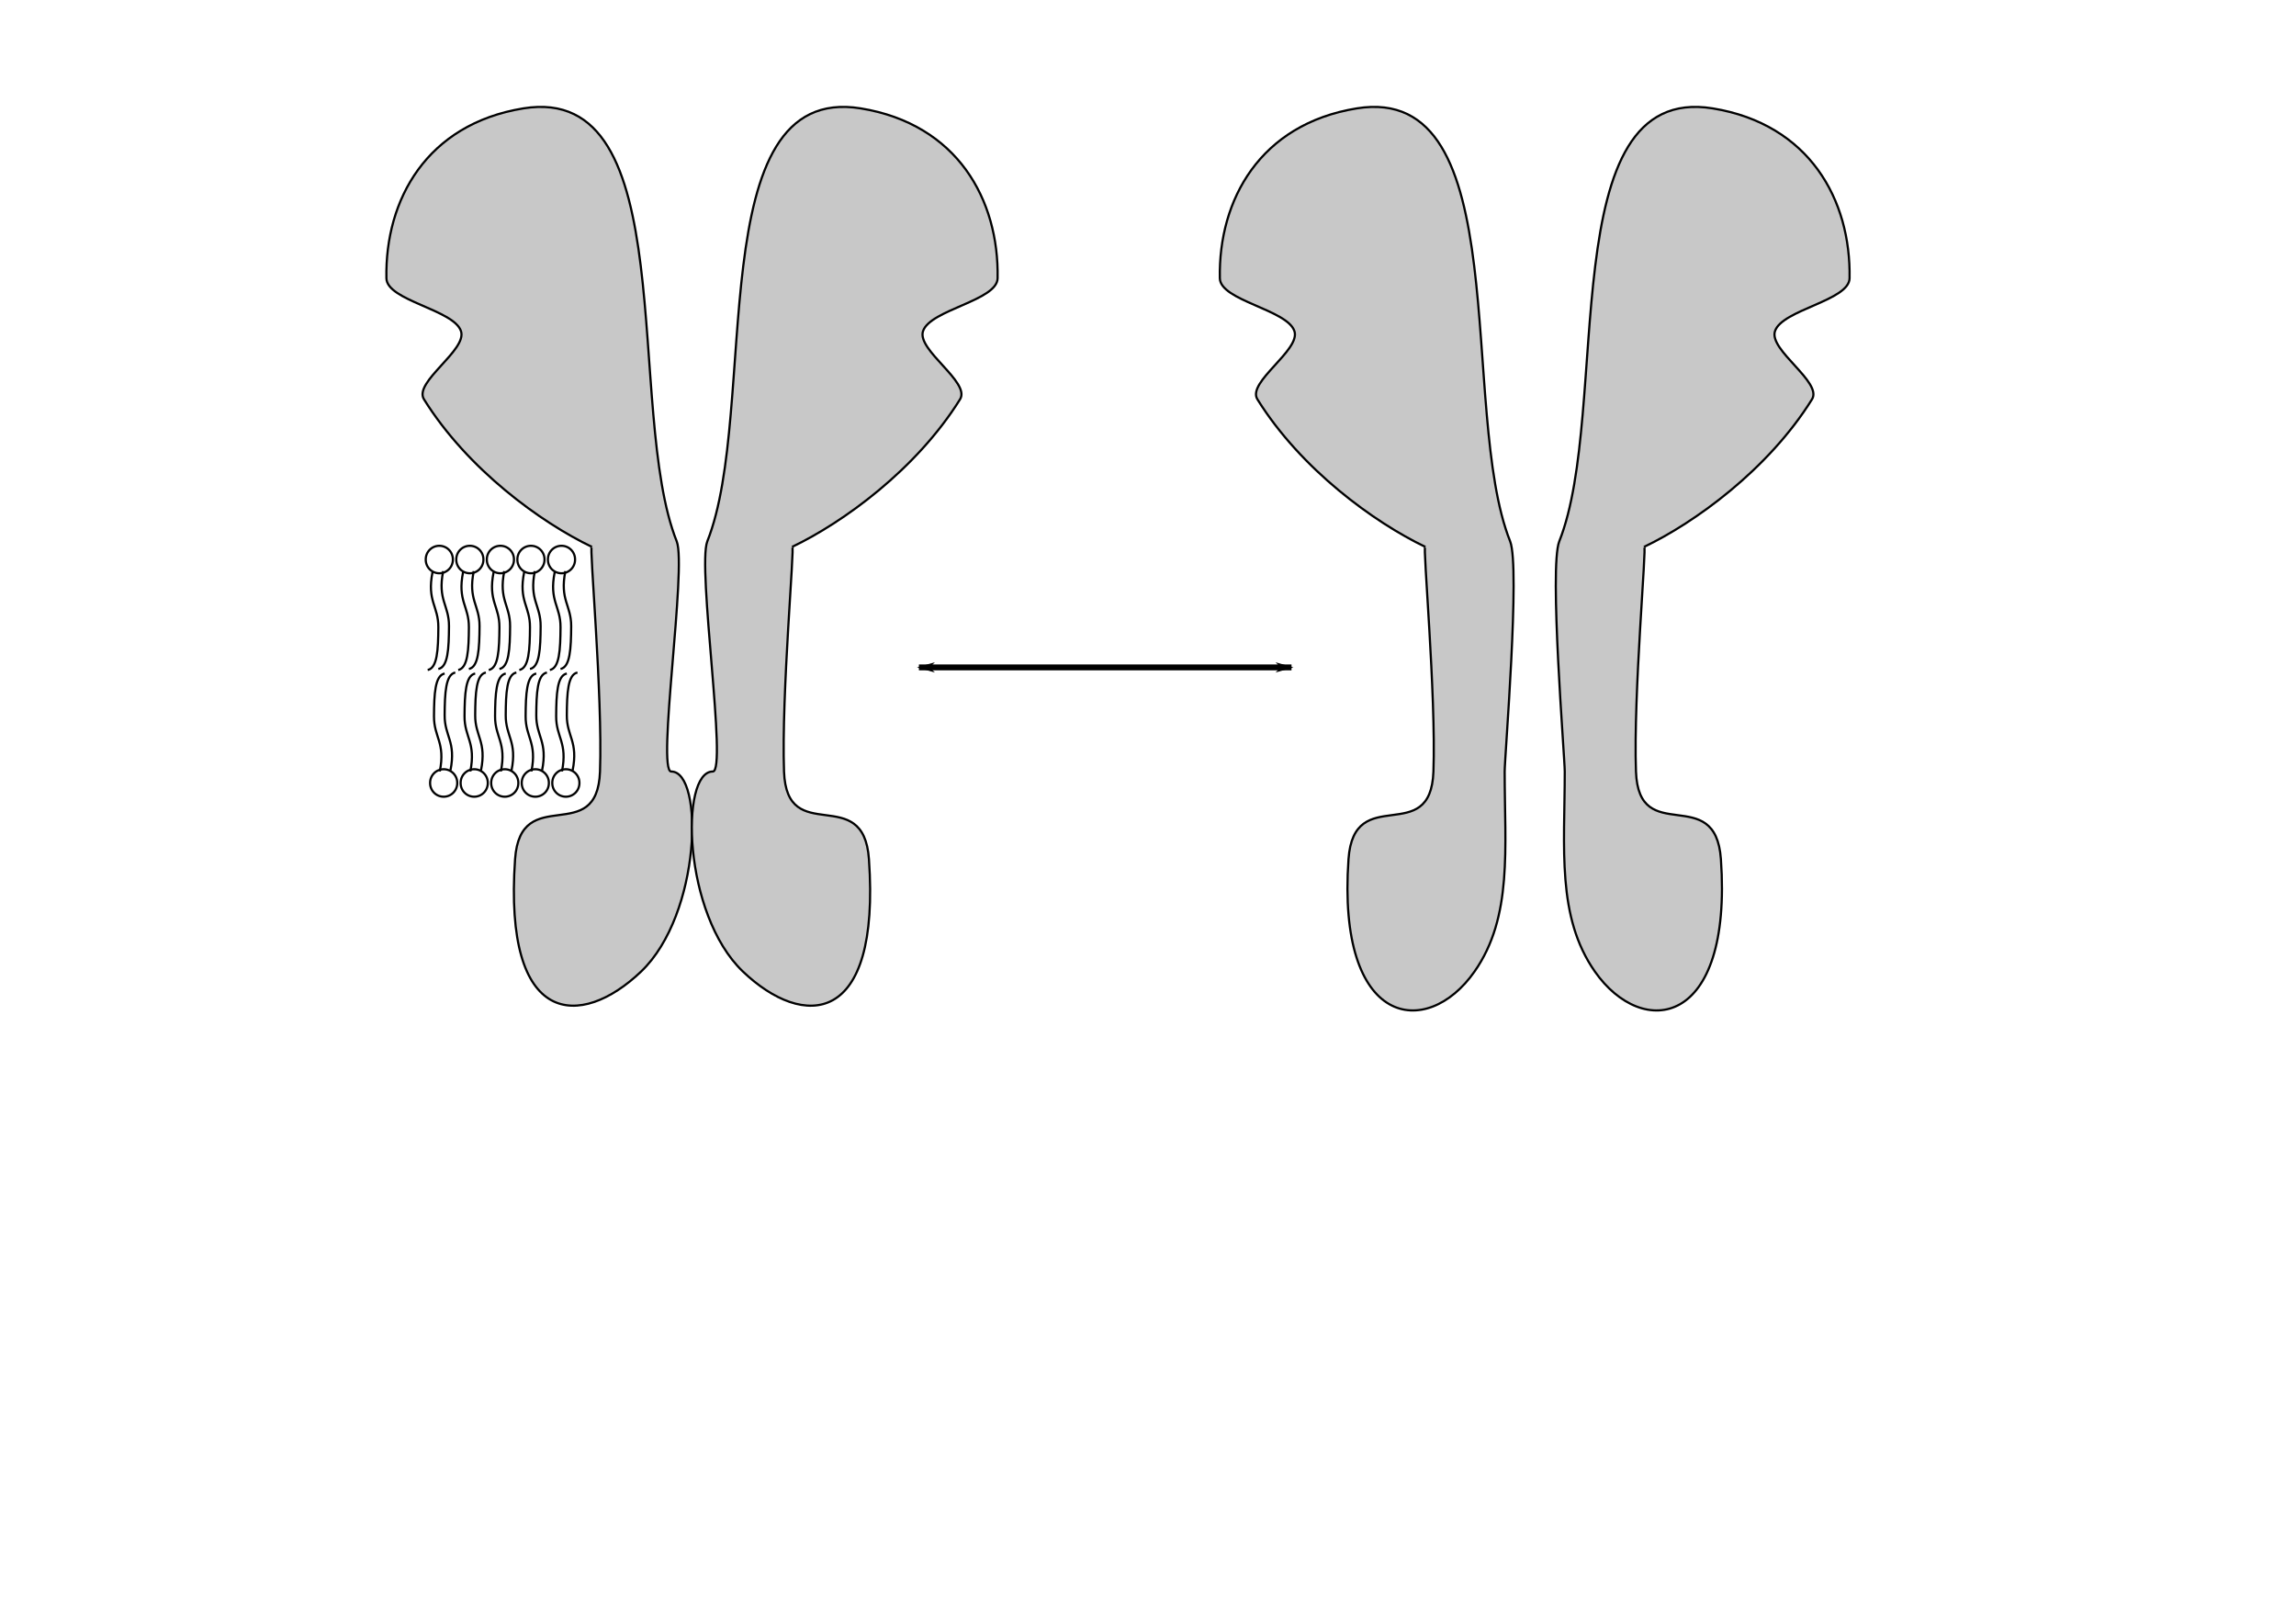 <?xml version="1.0" encoding="UTF-8" standalone="no"?>
<!-- Created with Inkscape (http://www.inkscape.org/) -->
<svg
   xmlns:dc="http://purl.org/dc/elements/1.1/"
   xmlns:cc="http://creativecommons.org/ns#"
   xmlns:rdf="http://www.w3.org/1999/02/22-rdf-syntax-ns#"
   xmlns:svg="http://www.w3.org/2000/svg"
   xmlns="http://www.w3.org/2000/svg"
   xmlns:sodipodi="http://sodipodi.sourceforge.net/DTD/sodipodi-0.dtd"
   xmlns:inkscape="http://www.inkscape.org/namespaces/inkscape"
   width="1052.362"
   height="744.094"
   id="svg2"
   sodipodi:version="0.32"
   inkscape:version="0.46"
   version="1.0"
   sodipodi:docname="GluR.svg"
   inkscape:output_extension="org.inkscape.output.svg.inkscape">
  <defs
     id="defs4">
    <marker
       inkscape:stockid="Arrow1Lend"
       orient="auto"
       refY="0.0"
       refX="0.0"
       id="Arrow1Lend"
       style="overflow:visible;">
      <path
         id="path3258"
         d="M 0.0,0.0 L 5.0,-5.0 L -12.5,0.0 L 5.0,5.0 L 0.0,0.0 z "
         style="fill-rule:evenodd;stroke:#000000;stroke-width:1.0pt;marker-start:none;"
         transform="scale(0.8) rotate(180) translate(12.5,0)" />
    </marker>
    <marker
       inkscape:stockid="Arrow1Lstart"
       orient="auto"
       refY="0.0"
       refX="0.0"
       id="Arrow1Lstart"
       style="overflow:visible">
      <path
         id="path3255"
         d="M 0.0,0.0 L 5.0,-5.0 L -12.5,0.0 L 5.0,5.0 L 0.0,0.0 z "
         style="fill-rule:evenodd;stroke:#000000;stroke-width:1.0pt;marker-start:none"
         transform="scale(0.8) translate(12.5,0)" />
    </marker>
    <inkscape:perspective
       sodipodi:type="inkscape:persp3d"
       inkscape:vp_x="0 : 526.18109 : 1"
       inkscape:vp_y="0 : 1000 : 0"
       inkscape:vp_z="744.09448 : 526.18109 : 1"
       inkscape:persp3d-origin="372.04724 : 350.78739 : 1"
       id="perspective10" />
  </defs>
  <sodipodi:namedview
     id="base"
     pagecolor="#ffffff"
     bordercolor="#666666"
     borderopacity="1.0"
     gridtolerance="10000"
     guidetolerance="10"
     objecttolerance="10"
     inkscape:pageopacity="0.0"
     inkscape:pageshadow="2"
     inkscape:zoom="0.79634441"
     inkscape:cx="421.50689"
     inkscape:cy="372.04724"
     inkscape:document-units="px"
     inkscape:current-layer="layer1"
     showgrid="false"
     inkscape:window-width="1680"
     inkscape:window-height="1026"
     inkscape:window-x="0"
     inkscape:window-y="0" />
  <g
     inkscape:label="Layer 1"
     inkscape:groupmode="layer"
     id="layer1">
    <g
       id="g3161"
       transform="translate(14,22)">
      <path
         d="M 193.571,234.416 A 6.216,6.216 0 1 1 181.14,234.416 A 6.216,6.216 0 1 1 193.571,234.416 z"
         sodipodi:ry="6.2155862"
         sodipodi:rx="6.2155862"
         sodipodi:cy="234.4164"
         sodipodi:cx="187.35553"
         id="path3155"
         style="opacity:0.99;fill:#ffffff;fill-opacity:1;fill-rule:evenodd;stroke:#000000;stroke-width:1;stroke-miterlimit:4;stroke-dasharray:none;stroke-opacity:1"
         sodipodi:type="arc" />
      <path
         sodipodi:nodetypes="czs"
         id="path3157"
         d="M 184.248,240.188 C 181.584,253.507 186.976,255.723 186.912,265.494 C 186.844,275.71 186.468,284.141 182.028,285.029"
         style="fill:none;fill-opacity:0.75;fill-rule:evenodd;stroke:#000000;stroke-width:1px;stroke-linecap:butt;stroke-linejoin:miter;stroke-opacity:1" />
      <path
         sodipodi:nodetypes="czs"
         id="path3159"
         d="M 189.133,239.729 C 186.469,253.048 191.862,255.264 191.797,265.035 C 191.729,275.251 191.353,283.682 186.913,284.57"
         style="fill:none;fill-opacity:0.75;fill-rule:evenodd;stroke:#000000;stroke-width:1px;stroke-linecap:butt;stroke-linejoin:miter;stroke-opacity:1" />
    </g>
    <g
       transform="translate(28,22)"
       id="g3166">
      <path
         sodipodi:type="arc"
         style="opacity:0.99;fill:#ffffff;fill-opacity:1;fill-rule:evenodd;stroke:#000000;stroke-width:1;stroke-miterlimit:4;stroke-dasharray:none;stroke-opacity:1"
         id="path3168"
         sodipodi:cx="187.35553"
         sodipodi:cy="234.4164"
         sodipodi:rx="6.2155862"
         sodipodi:ry="6.2155862"
         d="M 193.571,234.416 A 6.216,6.216 0 1 1 181.14,234.416 A 6.216,6.216 0 1 1 193.571,234.416 z" />
      <path
         style="fill:none;fill-opacity:0.75;fill-rule:evenodd;stroke:#000000;stroke-width:1px;stroke-linecap:butt;stroke-linejoin:miter;stroke-opacity:1"
         d="M 184.248,240.188 C 181.584,253.507 186.976,255.723 186.912,265.494 C 186.844,275.71 186.468,284.141 182.028,285.029"
         id="path3170"
         sodipodi:nodetypes="czs" />
      <path
         style="fill:none;fill-opacity:0.75;fill-rule:evenodd;stroke:#000000;stroke-width:1px;stroke-linecap:butt;stroke-linejoin:miter;stroke-opacity:1"
         d="M 189.133,239.729 C 186.469,253.048 191.862,255.264 191.797,265.035 C 191.729,275.251 191.353,283.682 186.913,284.57"
         id="path3172"
         sodipodi:nodetypes="czs" />
    </g>
    <g
       id="g3174"
       transform="translate(42,22)">
      <path
         d="M 193.571,234.416 A 6.216,6.216 0 1 1 181.14,234.416 A 6.216,6.216 0 1 1 193.571,234.416 z"
         sodipodi:ry="6.2155862"
         sodipodi:rx="6.2155862"
         sodipodi:cy="234.4164"
         sodipodi:cx="187.35553"
         id="path3176"
         style="opacity:0.99;fill:#ffffff;fill-opacity:1;fill-rule:evenodd;stroke:#000000;stroke-width:1;stroke-miterlimit:4;stroke-dasharray:none;stroke-opacity:1"
         sodipodi:type="arc" />
      <path
         sodipodi:nodetypes="czs"
         id="path3178"
         d="M 184.248,240.188 C 181.584,253.507 186.976,255.723 186.912,265.494 C 186.844,275.71 186.468,284.141 182.028,285.029"
         style="fill:none;fill-opacity:0.75;fill-rule:evenodd;stroke:#000000;stroke-width:1px;stroke-linecap:butt;stroke-linejoin:miter;stroke-opacity:1" />
      <path
         sodipodi:nodetypes="czs"
         id="path3180"
         d="M 189.133,239.729 C 186.469,253.048 191.862,255.264 191.797,265.035 C 191.729,275.251 191.353,283.682 186.913,284.57"
         style="fill:none;fill-opacity:0.75;fill-rule:evenodd;stroke:#000000;stroke-width:1px;stroke-linecap:butt;stroke-linejoin:miter;stroke-opacity:1" />
    </g>
    <g
       transform="translate(56,22)"
       id="g3182">
      <path
         sodipodi:type="arc"
         style="opacity:0.99;fill:#ffffff;fill-opacity:1;fill-rule:evenodd;stroke:#000000;stroke-width:1;stroke-miterlimit:4;stroke-dasharray:none;stroke-opacity:1"
         id="path3184"
         sodipodi:cx="187.35553"
         sodipodi:cy="234.4164"
         sodipodi:rx="6.2155862"
         sodipodi:ry="6.2155862"
         d="M 193.571,234.416 A 6.216,6.216 0 1 1 181.14,234.416 A 6.216,6.216 0 1 1 193.571,234.416 z" />
      <path
         style="fill:none;fill-opacity:0.75;fill-rule:evenodd;stroke:#000000;stroke-width:1px;stroke-linecap:butt;stroke-linejoin:miter;stroke-opacity:1"
         d="M 184.248,240.188 C 181.584,253.507 186.976,255.723 186.912,265.494 C 186.844,275.71 186.468,284.141 182.028,285.029"
         id="path3186"
         sodipodi:nodetypes="czs" />
      <path
         style="fill:none;fill-opacity:0.75;fill-rule:evenodd;stroke:#000000;stroke-width:1px;stroke-linecap:butt;stroke-linejoin:miter;stroke-opacity:1"
         d="M 189.133,239.729 C 186.469,253.048 191.862,255.264 191.797,265.035 C 191.729,275.251 191.353,283.682 186.913,284.57"
         id="path3188"
         sodipodi:nodetypes="czs" />
    </g>
    <g
       id="g3190"
       transform="translate(70,22)">
      <path
         d="M 193.571,234.416 A 6.216,6.216 0 1 1 181.14,234.416 A 6.216,6.216 0 1 1 193.571,234.416 z"
         sodipodi:ry="6.2155862"
         sodipodi:rx="6.2155862"
         sodipodi:cy="234.4164"
         sodipodi:cx="187.35553"
         id="path3192"
         style="opacity:0.99;fill:#ffffff;fill-opacity:1;fill-rule:evenodd;stroke:#000000;stroke-width:1;stroke-miterlimit:4;stroke-dasharray:none;stroke-opacity:1"
         sodipodi:type="arc" />
      <path
         sodipodi:nodetypes="czs"
         id="path3194"
         d="M 184.248,240.188 C 181.584,253.507 186.976,255.723 186.912,265.494 C 186.844,275.71 186.468,284.141 182.028,285.029"
         style="fill:none;fill-opacity:0.75;fill-rule:evenodd;stroke:#000000;stroke-width:1px;stroke-linecap:butt;stroke-linejoin:miter;stroke-opacity:1" />
      <path
         sodipodi:nodetypes="czs"
         id="path3196"
         d="M 189.133,239.729 C 186.469,253.048 191.862,255.264 191.797,265.035 C 191.729,275.251 191.353,283.682 186.913,284.57"
         style="fill:none;fill-opacity:0.75;fill-rule:evenodd;stroke:#000000;stroke-width:1px;stroke-linecap:butt;stroke-linejoin:miter;stroke-opacity:1" />
    </g>
    <g
       transform="matrix(-1,0,0,-1,446.711,593.23)"
       id="g3198">
      <path
         sodipodi:type="arc"
         style="opacity:0.99;fill:#ffffff;fill-opacity:1;fill-rule:evenodd;stroke:#000000;stroke-width:1;stroke-miterlimit:4;stroke-dasharray:none;stroke-opacity:1"
         id="path3200"
         sodipodi:cx="187.35553"
         sodipodi:cy="234.4164"
         sodipodi:rx="6.2155862"
         sodipodi:ry="6.2155862"
         d="M 193.571,234.416 A 6.216,6.216 0 1 1 181.14,234.416 A 6.216,6.216 0 1 1 193.571,234.416 z" />
      <path
         style="fill:none;fill-opacity:0.75;fill-rule:evenodd;stroke:#000000;stroke-width:1px;stroke-linecap:butt;stroke-linejoin:miter;stroke-opacity:1"
         d="M 184.248,240.188 C 181.584,253.507 186.976,255.723 186.912,265.494 C 186.844,275.71 186.468,284.141 182.028,285.029"
         id="path3202"
         sodipodi:nodetypes="czs" />
      <path
         style="fill:none;fill-opacity:0.75;fill-rule:evenodd;stroke:#000000;stroke-width:1px;stroke-linecap:butt;stroke-linejoin:miter;stroke-opacity:1"
         d="M 189.133,239.729 C 186.469,253.048 191.862,255.264 191.797,265.035 C 191.729,275.251 191.353,283.682 186.913,284.57"
         id="path3204"
         sodipodi:nodetypes="czs" />
    </g>
    <g
       id="g3206"
       transform="matrix(-1,0,0,-1,432.711,593.23)">
      <path
         d="M 193.571,234.416 A 6.216,6.216 0 1 1 181.14,234.416 A 6.216,6.216 0 1 1 193.571,234.416 z"
         sodipodi:ry="6.2155862"
         sodipodi:rx="6.2155862"
         sodipodi:cy="234.4164"
         sodipodi:cx="187.35553"
         id="path3208"
         style="opacity:0.99;fill:#ffffff;fill-opacity:1;fill-rule:evenodd;stroke:#000000;stroke-width:1;stroke-miterlimit:4;stroke-dasharray:none;stroke-opacity:1"
         sodipodi:type="arc" />
      <path
         sodipodi:nodetypes="czs"
         id="path3210"
         d="M 184.248,240.188 C 181.584,253.507 186.976,255.723 186.912,265.494 C 186.844,275.71 186.468,284.141 182.028,285.029"
         style="fill:none;fill-opacity:0.75;fill-rule:evenodd;stroke:#000000;stroke-width:1px;stroke-linecap:butt;stroke-linejoin:miter;stroke-opacity:1" />
      <path
         sodipodi:nodetypes="czs"
         id="path3212"
         d="M 189.133,239.729 C 186.469,253.048 191.862,255.264 191.797,265.035 C 191.729,275.251 191.353,283.682 186.913,284.57"
         style="fill:none;fill-opacity:0.75;fill-rule:evenodd;stroke:#000000;stroke-width:1px;stroke-linecap:butt;stroke-linejoin:miter;stroke-opacity:1" />
    </g>
    <g
       transform="matrix(-1,0,0,-1,418.711,593.23)"
       id="g3214">
      <path
         sodipodi:type="arc"
         style="opacity:0.99;fill:#ffffff;fill-opacity:1;fill-rule:evenodd;stroke:#000000;stroke-width:1;stroke-miterlimit:4;stroke-dasharray:none;stroke-opacity:1"
         id="path3216"
         sodipodi:cx="187.35553"
         sodipodi:cy="234.4164"
         sodipodi:rx="6.2155862"
         sodipodi:ry="6.2155862"
         d="M 193.571,234.416 A 6.216,6.216 0 1 1 181.14,234.416 A 6.216,6.216 0 1 1 193.571,234.416 z" />
      <path
         style="fill:none;fill-opacity:0.75;fill-rule:evenodd;stroke:#000000;stroke-width:1px;stroke-linecap:butt;stroke-linejoin:miter;stroke-opacity:1"
         d="M 184.248,240.188 C 181.584,253.507 186.976,255.723 186.912,265.494 C 186.844,275.71 186.468,284.141 182.028,285.029"
         id="path3218"
         sodipodi:nodetypes="czs" />
      <path
         style="fill:none;fill-opacity:0.75;fill-rule:evenodd;stroke:#000000;stroke-width:1px;stroke-linecap:butt;stroke-linejoin:miter;stroke-opacity:1"
         d="M 189.133,239.729 C 186.469,253.048 191.862,255.264 191.797,265.035 C 191.729,275.251 191.353,283.682 186.913,284.57"
         id="path3220"
         sodipodi:nodetypes="czs" />
    </g>
    <g
       id="g3222"
       transform="matrix(-1,0,0,-1,404.711,593.23)">
      <path
         d="M 193.571,234.416 A 6.216,6.216 0 1 1 181.14,234.416 A 6.216,6.216 0 1 1 193.571,234.416 z"
         sodipodi:ry="6.2155862"
         sodipodi:rx="6.2155862"
         sodipodi:cy="234.4164"
         sodipodi:cx="187.35553"
         id="path3224"
         style="opacity:0.99;fill:#ffffff;fill-opacity:1;fill-rule:evenodd;stroke:#000000;stroke-width:1;stroke-miterlimit:4;stroke-dasharray:none;stroke-opacity:1"
         sodipodi:type="arc" />
      <path
         sodipodi:nodetypes="czs"
         id="path3226"
         d="M 184.248,240.188 C 181.584,253.507 186.976,255.723 186.912,265.494 C 186.844,275.71 186.468,284.141 182.028,285.029"
         style="fill:none;fill-opacity:0.75;fill-rule:evenodd;stroke:#000000;stroke-width:1px;stroke-linecap:butt;stroke-linejoin:miter;stroke-opacity:1" />
      <path
         sodipodi:nodetypes="czs"
         id="path3228"
         d="M 189.133,239.729 C 186.469,253.048 191.862,255.264 191.797,265.035 C 191.729,275.251 191.353,283.682 186.913,284.57"
         style="fill:none;fill-opacity:0.75;fill-rule:evenodd;stroke:#000000;stroke-width:1px;stroke-linecap:butt;stroke-linejoin:miter;stroke-opacity:1" />
    </g>
    <g
       transform="matrix(-1,0,0,-1,390.711,593.23)"
       id="g3230">
      <path
         sodipodi:type="arc"
         style="opacity:0.99;fill:#ffffff;fill-opacity:1;fill-rule:evenodd;stroke:#000000;stroke-width:1;stroke-miterlimit:4;stroke-dasharray:none;stroke-opacity:1"
         id="path3232"
         sodipodi:cx="187.35553"
         sodipodi:cy="234.4164"
         sodipodi:rx="6.2155862"
         sodipodi:ry="6.2155862"
         d="M 193.571,234.416 A 6.216,6.216 0 1 1 181.14,234.416 A 6.216,6.216 0 1 1 193.571,234.416 z" />
      <path
         style="fill:none;fill-opacity:0.75;fill-rule:evenodd;stroke:#000000;stroke-width:1px;stroke-linecap:butt;stroke-linejoin:miter;stroke-opacity:1"
         d="M 184.248,240.188 C 181.584,253.507 186.976,255.723 186.912,265.494 C 186.844,275.71 186.468,284.141 182.028,285.029"
         id="path3234"
         sodipodi:nodetypes="czs" />
      <path
         style="fill:none;fill-opacity:0.75;fill-rule:evenodd;stroke:#000000;stroke-width:1px;stroke-linecap:butt;stroke-linejoin:miter;stroke-opacity:1"
         d="M 189.133,239.729 C 186.469,253.048 191.862,255.264 191.797,265.035 C 191.729,275.251 191.353,283.682 186.913,284.57"
         id="path3236"
         sodipodi:nodetypes="czs" />
    </g>
    <path
       style="fill:#c8c8c8;fill-opacity:1;fill-rule:evenodd;stroke:#000000;stroke-width:1px;stroke-linecap:butt;stroke-linejoin:miter;stroke-opacity:1"
       d="M 271.239,250.589 C 248.034,239.491 214.362,215.171 194.319,182.98 C 189.417,175.106 214.211,160.483 211.292,151.746 C 207.995,141.878 177.305,137.788 177.111,127.526 C 176.429,91.552 195.569,56.884 239.846,49.671 C 313.573,37.662 286.252,188.021 310.167,248.078 C 314.864,259.872 300.893,353.56 307.656,353.56 C 322.725,353.56 321.469,418.858 293.843,445.229 C 266.216,471.599 230.676,470.897 236.079,393.744 C 238.561,358.291 273.751,388.721 275.007,353.56 C 276.262,318.399 269.984,249.334 271.239,250.589 z"
       id="path3238"
       sodipodi:nodetypes="csssssssssc" />
    <path
       sodipodi:nodetypes="csssssssssc"
       id="path3242"
       d="M 363.12,250.589 C 386.326,239.491 419.997,215.171 440.04,182.98 C 444.942,175.106 420.148,160.483 423.067,151.746 C 426.364,141.878 457.054,137.788 457.248,127.526 C 457.93,91.552 438.79,56.884 394.513,49.671 C 320.786,37.662 348.107,188.021 324.192,248.078 C 319.495,259.872 333.466,353.56 326.703,353.56 C 311.634,353.56 312.89,418.858 340.516,445.229 C 368.143,471.599 403.683,470.897 398.28,393.744 C 395.798,358.291 360.608,388.721 359.352,353.56 C 358.097,318.399 364.375,249.334 363.12,250.589 z"
       style="fill:#c8c8c8;fill-opacity:1;fill-rule:evenodd;stroke:#000000;stroke-width:1px;stroke-linecap:butt;stroke-linejoin:miter;stroke-opacity:1" />
    <path
       sodipodi:nodetypes="csssssssssc"
       id="path3244"
       d="M 653.239,250.589 C 630.034,239.491 596.362,215.171 576.319,182.98 C 571.417,175.106 596.211,160.483 593.292,151.746 C 589.995,141.878 559.305,137.788 559.111,127.526 C 558.429,91.552 577.569,56.884 621.846,49.671 C 695.573,37.662 668.252,188.021 692.167,248.078 C 696.864,259.872 689.656,346.798 689.656,353.56 C 689.656,388.721 693.423,420.114 675.843,445.229 C 653.941,476.517 612.676,470.897 618.079,393.744 C 620.561,358.291 655.751,388.721 657.007,353.56 C 658.262,318.399 651.984,249.334 653.239,250.589 z"
       style="fill:#c8c8c8;fill-opacity:1;fill-rule:evenodd;stroke:#000000;stroke-width:1px;stroke-linecap:butt;stroke-linejoin:miter;stroke-opacity:1" />
    <path
       style="fill:#c8c8c8;fill-opacity:1;fill-rule:evenodd;stroke:#000000;stroke-width:1px;stroke-linecap:butt;stroke-linejoin:miter;stroke-opacity:1"
       d="M 753.611,250.589 C 776.817,239.491 810.488,215.171 830.531,182.98 C 835.433,175.106 810.639,160.483 813.558,151.746 C 816.855,141.878 847.545,137.788 847.739,127.526 C 848.421,91.552 829.281,56.884 785.004,49.671 C 711.277,37.662 738.598,188.021 714.683,248.078 C 709.986,259.872 717.194,346.798 717.194,353.56 C 717.194,388.721 713.427,420.114 731.007,445.229 C 752.909,476.517 794.174,470.897 788.771,393.744 C 786.289,358.291 751.099,388.721 749.843,353.56 C 748.588,318.399 754.866,249.334 753.611,250.589 z"
       id="path3248"
       sodipodi:nodetypes="csssssssssc" />
    <path
       style="fill:none;fill-opacity:0.75;fill-rule:evenodd;stroke:#000000;stroke-width:2.7;stroke-linecap:butt;stroke-linejoin:miter;stroke-opacity:1;marker-start:url(#Arrow1Lstart);marker-end:url(#Arrow1Lend);stroke-miterlimit:4;stroke-dasharray:none"
       d="M 421.184,305.842 L 591.964,305.842"
       id="path3250" />
  </g>
</svg>

